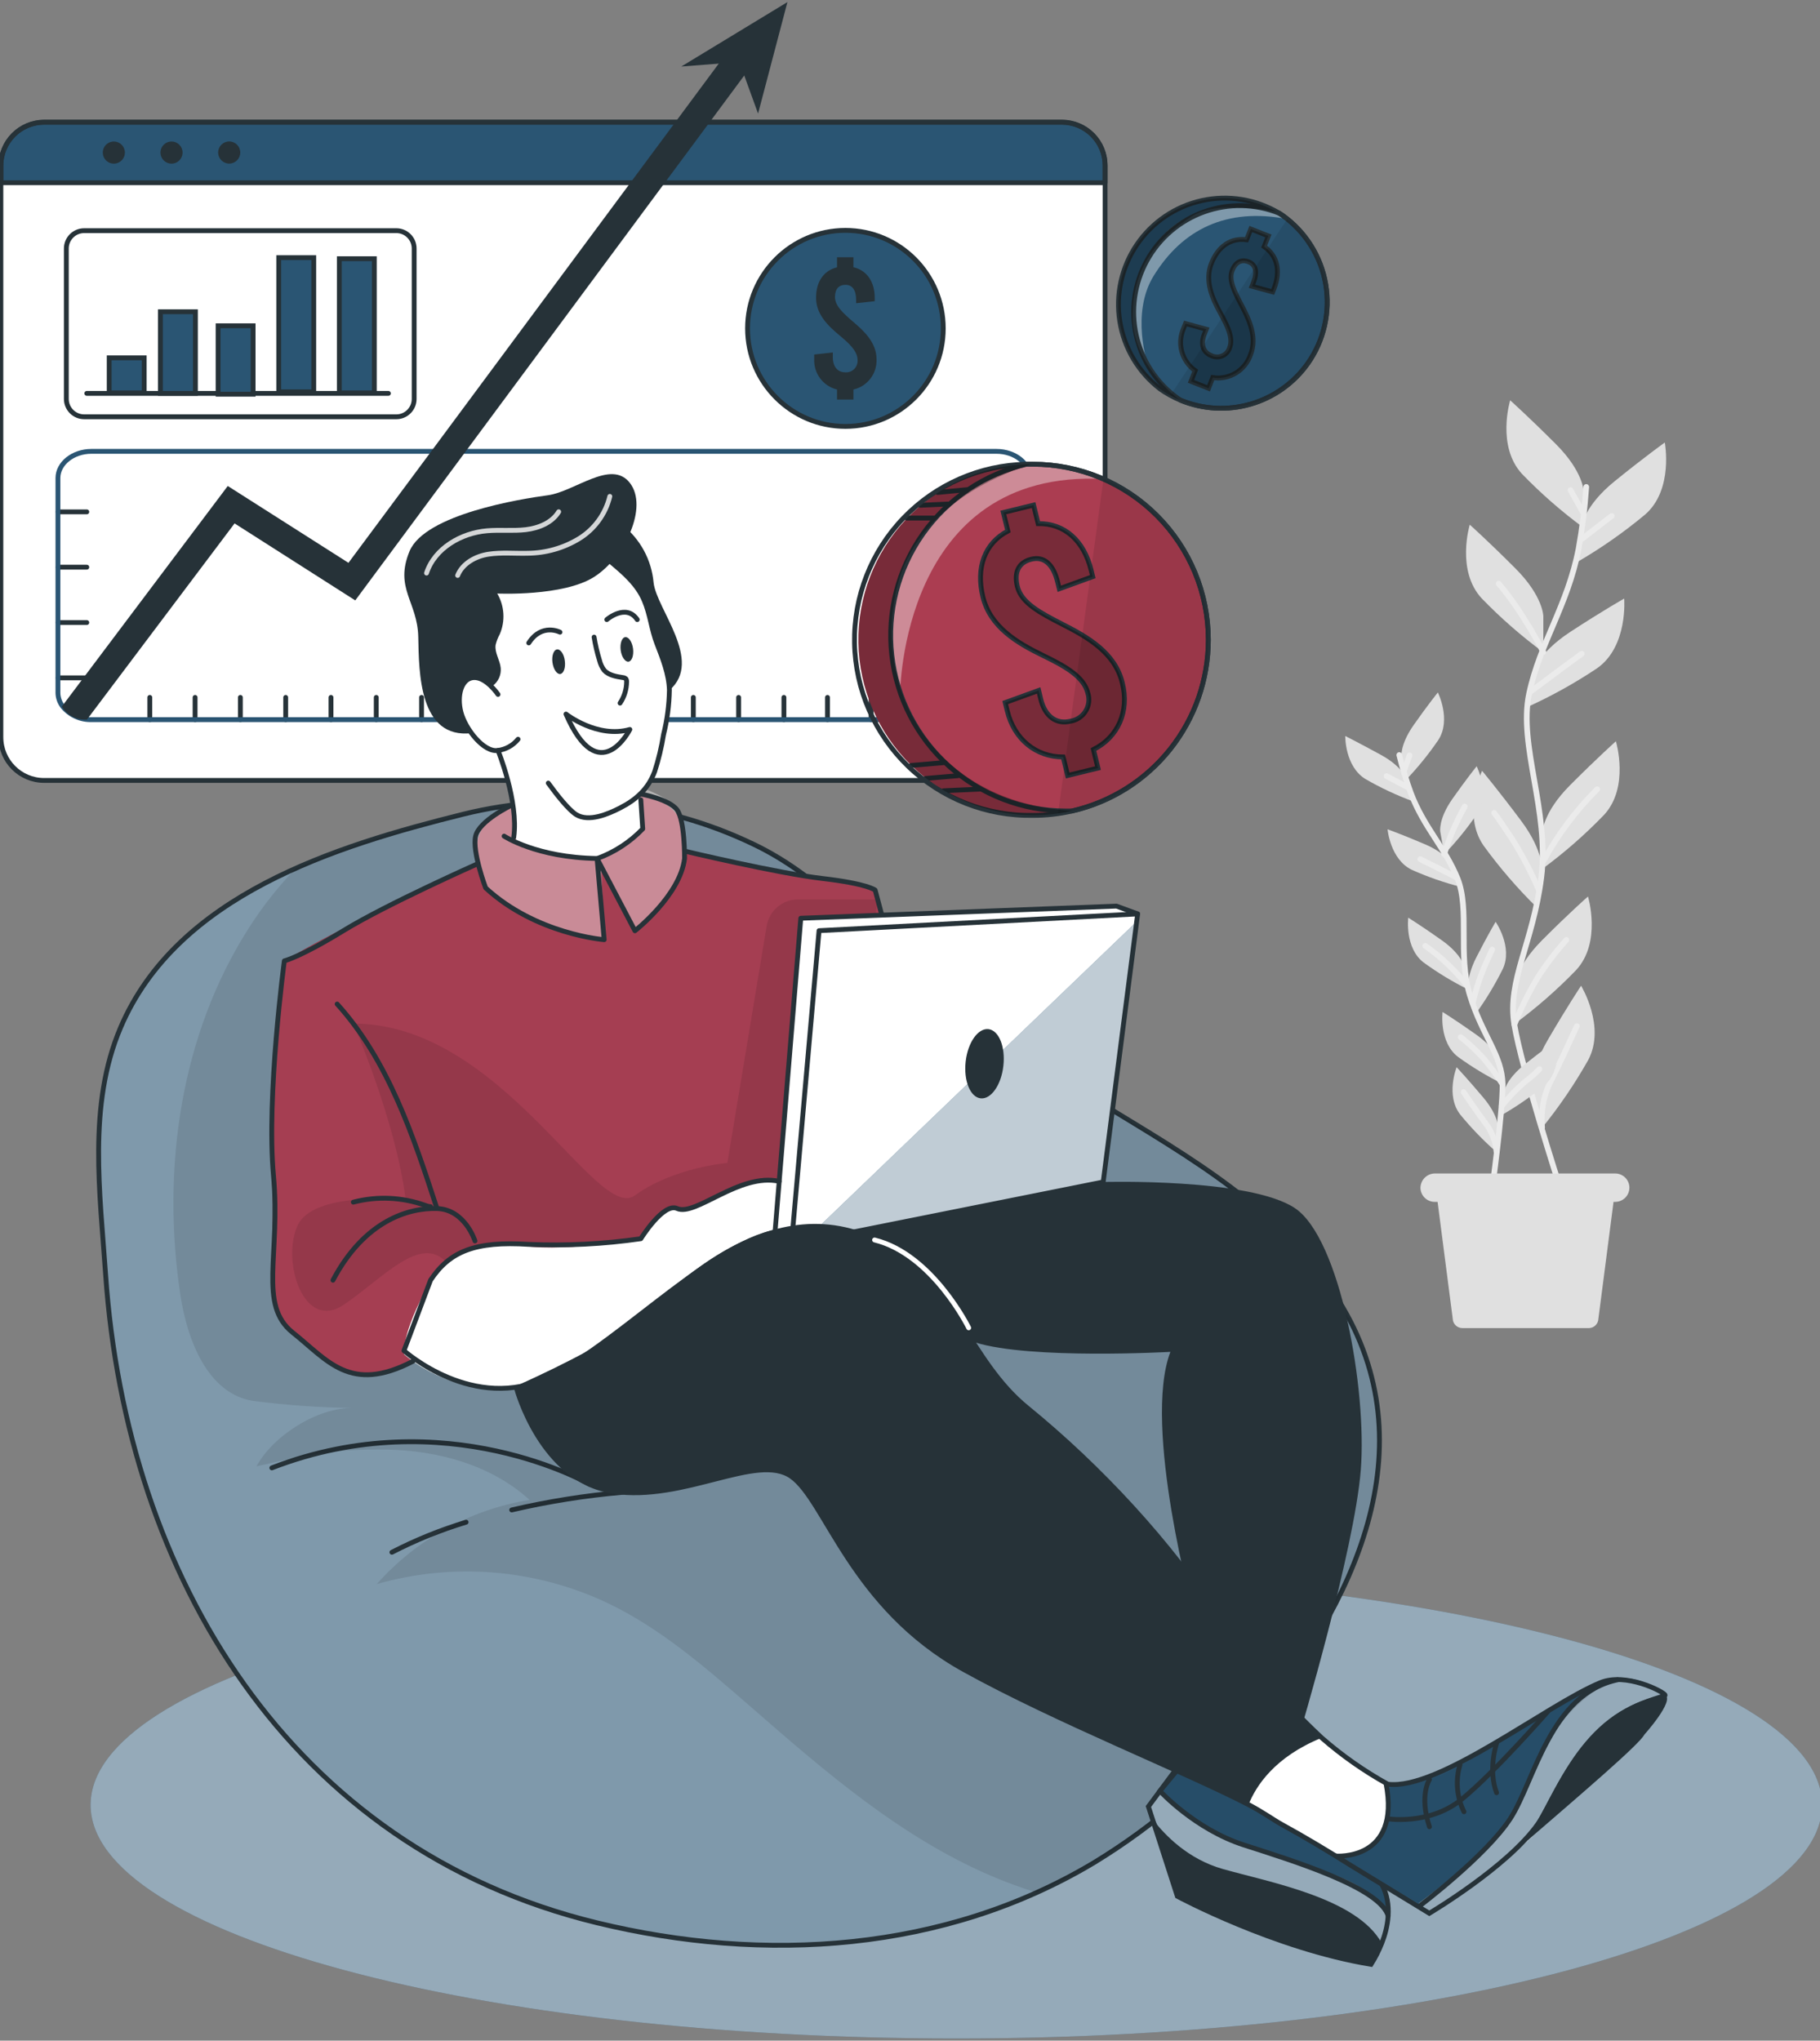<svg width="314" height="352" viewBox="0 0 314 352" fill="none" xmlns="http://www.w3.org/2000/svg">
<rect x="0" y="0" width="314" height="352" fill="#808080" stroke="none"/>
<g clip-path="url(#clip0_167_1432)">
<path d="M164.996 351.625C247.486 351.625 314.358 333.587 314.358 311.336C314.358 289.086 247.486 271.048 164.996 271.048C82.505 271.048 15.633 289.086 15.633 311.336C15.633 333.587 82.505 351.625 164.996 351.625Z" fill="#2A5573"/>
<path opacity="0.5" d="M164.996 351.625C247.486 351.625 314.358 333.587 314.358 311.336C314.358 289.086 247.486 271.048 164.996 271.048C82.505 271.048 15.633 289.086 15.633 311.336C15.633 333.587 82.505 351.625 164.996 351.625Z" fill="white"/>
<path d="M183.203 21.103H7.605C3.488 21.103 0.15 24.446 0.15 28.569V127.154C0.15 131.277 3.488 134.619 7.605 134.619H183.203C187.32 134.619 190.657 131.277 190.657 127.154V28.569C190.657 24.446 187.32 21.103 183.203 21.103Z" fill="white"/>
<path d="M190.657 28.569V31.522H0.15V28.569C0.15 26.585 0.934 24.682 2.331 23.275C3.728 21.869 5.624 21.073 7.605 21.062H183.236C184.216 21.065 185.186 21.262 186.09 21.641C186.993 22.021 187.814 22.575 188.503 23.272C189.192 23.97 189.738 24.797 190.107 25.706C190.477 26.614 190.664 27.587 190.657 28.569Z" fill="#2A5573"/>
<path d="M183.203 21.103H7.605C3.488 21.103 0.15 24.446 0.15 28.569V127.154C0.15 131.277 3.488 134.619 7.605 134.619H183.203C187.32 134.619 190.657 131.277 190.657 127.154V28.569C190.657 24.446 187.32 21.103 183.203 21.103Z" stroke="#263238" stroke-width="0.834" stroke-linecap="round" stroke-linejoin="round"/>
<path d="M190.657 28.569V31.522H0.15V28.569C0.15 26.585 0.934 24.682 2.331 23.275C3.728 21.869 5.624 21.073 7.605 21.062H183.236C184.216 21.065 185.186 21.262 186.09 21.641C186.993 22.021 187.814 22.575 188.503 23.272C189.192 23.97 189.738 24.797 190.107 25.706C190.477 26.614 190.664 27.587 190.657 28.569Z" stroke="#263238" stroke-width="0.834" stroke-linecap="round" stroke-linejoin="round"/>
<path d="M21.547 26.308C21.549 26.686 21.438 27.057 21.23 27.372C21.021 27.687 20.724 27.933 20.375 28.079C20.027 28.225 19.643 28.264 19.273 28.191C18.902 28.118 18.561 27.937 18.294 27.67C18.026 27.404 17.844 27.063 17.77 26.692C17.695 26.322 17.733 25.937 17.877 25.588C18.021 25.238 18.265 24.939 18.579 24.729C18.893 24.519 19.262 24.407 19.64 24.407C20.144 24.407 20.628 24.607 20.985 24.963C21.343 25.319 21.545 25.803 21.547 26.308Z" fill="#263238"/>
<path d="M31.5 26.308C31.502 26.686 31.391 27.057 31.183 27.372C30.974 27.687 30.677 27.933 30.328 28.079C29.98 28.225 29.596 28.264 29.226 28.191C28.855 28.118 28.515 27.937 28.247 27.67C27.979 27.404 27.797 27.063 27.723 26.692C27.648 26.322 27.686 25.937 27.83 25.588C27.974 25.238 28.218 24.939 28.532 24.729C28.846 24.519 29.215 24.407 29.593 24.407C30.097 24.407 30.581 24.607 30.938 24.963C31.296 25.319 31.498 25.803 31.5 26.308Z" fill="#263238"/>
<path d="M39.546 28.218C40.599 28.218 41.453 27.363 41.453 26.308C41.453 25.253 40.599 24.398 39.546 24.398C38.492 24.398 37.638 25.253 37.638 26.308C37.638 27.363 38.492 28.218 39.546 28.218Z" fill="#263238"/>
<path d="M68.38 39.788H14.517C12.82 39.788 11.444 41.166 11.444 42.866V68.815C11.444 70.515 12.82 71.893 14.517 71.893H68.38C70.078 71.893 71.454 70.515 71.454 68.815V42.866C71.454 41.166 70.078 39.788 68.38 39.788Z" stroke="#263238" stroke-width="0.834" stroke-linecap="round" stroke-linejoin="round"/>
<path d="M14.975 67.856H67.006" stroke="#263238" stroke-width="0.834" stroke-linecap="round" stroke-linejoin="round"/>
<path d="M24.878 61.725H18.84V67.772H24.878V61.725Z" fill="#2A5573" stroke="#263238" stroke-width="0.834" stroke-miterlimit="10"/>
<path d="M33.715 53.776H27.677V67.856H33.715V53.776Z" fill="#2A5573" stroke="#263238" stroke-width="0.834" stroke-miterlimit="10"/>
<path d="M43.669 56.195H37.63V67.998H43.669V56.195Z" fill="#2A5573" stroke="#263238" stroke-width="0.834" stroke-miterlimit="10"/>
<path d="M54.13 44.442H48.091V67.589H54.13V44.442Z" fill="#2A5573" stroke="#263238" stroke-width="0.834" stroke-miterlimit="10"/>
<path d="M64.582 44.626H58.544V67.772H64.582V44.626Z" fill="#2A5573" stroke="#263238" stroke-width="0.834" stroke-miterlimit="10"/>
<path d="M145.856 73.553C155.18 73.553 162.739 65.983 162.739 56.645C162.739 47.307 155.18 39.738 145.856 39.738C136.532 39.738 128.973 47.307 128.973 56.645C128.973 65.983 136.532 73.553 145.856 73.553Z" fill="#2A5573" stroke="#263238" stroke-width="0.834" stroke-miterlimit="10"/>
<path d="M147.239 67.189V68.924H144.407V67.189C143.244 66.907 142.215 66.228 141.498 65.269C140.78 64.31 140.419 63.131 140.475 61.934V61.15L143.682 60.799V61.633C143.682 63.243 144.515 64.219 145.823 64.219C146.106 64.243 146.392 64.205 146.66 64.107C146.927 64.01 147.171 63.856 147.373 63.655C147.576 63.455 147.733 63.213 147.833 62.946C147.934 62.679 147.975 62.393 147.955 62.109C147.955 60.566 146.514 59.239 144.815 57.83C142.799 56.162 140.792 54.176 140.792 51.374C140.792 48.571 142.108 46.678 144.407 46.11V44.367H147.239V46.094C149.562 46.636 150.912 48.596 150.912 51.39V51.958L147.705 52.3V51.716C147.705 50.047 147.047 49.13 145.881 49.13C144.715 49.13 144.057 49.856 144.057 51.24C144.057 52.783 145.539 54.076 147.205 55.519C149.188 57.188 151.228 59.173 151.228 61.975C151.277 63.175 150.905 64.353 150.176 65.305C149.447 66.258 148.407 66.924 147.239 67.189Z" fill="#263238"/>
<path d="M10.045 88.292H14.975" stroke="#263238" stroke-width="0.834" stroke-linecap="round" stroke-linejoin="round"/>
<path d="M10.045 97.834H14.975" stroke="#263238" stroke-width="0.834" stroke-linecap="round" stroke-linejoin="round"/>
<path d="M10.045 107.385H14.975" stroke="#263238" stroke-width="0.834" stroke-linecap="round" stroke-linejoin="round"/>
<path d="M10.045 116.927H14.975" stroke="#263238" stroke-width="0.834" stroke-linecap="round" stroke-linejoin="round"/>
<path d="M25.845 124.134V120.297" stroke="#263238" stroke-width="0.834" stroke-linecap="round" stroke-linejoin="round"/>
<path d="M33.657 124.134V120.297" stroke="#263238" stroke-width="0.834" stroke-linecap="round" stroke-linejoin="round"/>
<path d="M41.47 124.134V120.297" stroke="#263238" stroke-width="0.834" stroke-linecap="round" stroke-linejoin="round"/>
<path d="M49.291 124.134V120.297" stroke="#263238" stroke-width="0.834" stroke-linecap="round" stroke-linejoin="round"/>
<path d="M57.103 124.134V120.297" stroke="#263238" stroke-width="0.834" stroke-linecap="round" stroke-linejoin="round"/>
<path d="M64.915 124.134V120.297" stroke="#263238" stroke-width="0.834" stroke-linecap="round" stroke-linejoin="round"/>
<path d="M72.728 124.134V120.297" stroke="#263238" stroke-width="0.834" stroke-linecap="round" stroke-linejoin="round"/>
<path d="M80.549 124.134V120.297" stroke="#263238" stroke-width="0.834" stroke-linecap="round" stroke-linejoin="round"/>
<path d="M88.362 124.134V120.297" stroke="#263238" stroke-width="0.834" stroke-linecap="round" stroke-linejoin="round"/>
<path d="M96.174 124.134V120.297" stroke="#263238" stroke-width="0.834" stroke-linecap="round" stroke-linejoin="round"/>
<path d="M103.987 124.134V120.297" stroke="#263238" stroke-width="0.834" stroke-linecap="round" stroke-linejoin="round"/>
<path d="M111.807 124.134V120.297" stroke="#263238" stroke-width="0.834" stroke-linecap="round" stroke-linejoin="round"/>
<path d="M119.62 124.134V120.297" stroke="#263238" stroke-width="0.834" stroke-linecap="round" stroke-linejoin="round"/>
<path d="M127.432 124.134V120.297" stroke="#263238" stroke-width="0.834" stroke-linecap="round" stroke-linejoin="round"/>
<path d="M135.245 124.134V120.297" stroke="#263238" stroke-width="0.834" stroke-linecap="round" stroke-linejoin="round"/>
<path d="M142.766 124.134V120.297" stroke="#263238" stroke-width="0.834" stroke-linecap="round" stroke-linejoin="round"/>
<path d="M150.287 124.134V120.297" stroke="#263238" stroke-width="0.834" stroke-linecap="round" stroke-linejoin="round"/>
<path d="M157.8 124.134V120.297" stroke="#263238" stroke-width="0.834" stroke-linecap="round" stroke-linejoin="round"/>
<path d="M177.689 82.453V119.538C177.689 122.082 175.107 124.134 171.925 124.134H15.825C14.874 124.168 13.929 123.982 13.062 123.589C12.195 123.197 11.431 122.61 10.828 121.874C10.306 121.205 10.014 120.386 9.995 119.538V82.453C9.995 79.951 12.577 77.857 15.758 77.857H171.925C175.107 77.857 177.689 79.909 177.689 82.453Z" stroke="#2A5573" stroke-width="0.834" stroke-linecap="round" stroke-linejoin="round"/>
<path d="M130.181 10.627L80.349 77.857L61.292 103.565L40.47 90.285L14.992 124.134H14.626C13.827 124.135 13.042 123.927 12.348 123.53C11.654 123.134 11.075 122.563 10.669 121.874L39.296 83.829L60.118 97.084L74.369 77.899L126.333 7.832L130.181 10.627Z" fill="#263238"/>
<path d="M117.538 11.477L135.853 0.359L130.789 19.593L127.557 10.693L117.538 11.477Z" fill="#263238"/>
<path d="M273.238 84.847C273.238 84.847 273.238 81.41 268.433 76.606C263.627 71.801 260.545 69.049 260.545 69.049C260.545 69.049 258.138 76.948 262.602 81.761C265.881 85.151 269.439 88.259 273.238 91.053V84.847Z" fill="#E0E0E0"/>
<path d="M266.267 106.309C266.267 106.309 266.267 102.872 261.461 98.059C256.655 93.247 253.574 90.502 253.574 90.502C253.574 90.502 251.175 98.401 255.631 103.214C258.914 106.603 262.472 109.714 266.267 112.515V106.309Z" fill="#E0E0E0"/>
<path d="M272.93 90.703C272.93 90.703 273.297 87.283 278.577 83.004C283.858 78.725 287.223 76.331 287.223 76.331C287.223 76.331 288.772 84.463 283.833 88.751C280.214 91.768 276.35 94.477 272.28 96.85L272.93 90.703Z" fill="#E0E0E0"/>
<path d="M264.51 116.043C264.51 116.043 265.234 112.707 270.931 108.986C276.628 105.266 280.218 103.248 280.218 103.248C280.218 103.248 280.909 111.48 275.57 115.251C271.657 117.87 267.531 120.155 263.235 122.082L264.51 116.043Z" fill="#E0E0E0"/>
<path d="M266.1 143.661C266.1 143.661 266.1 140.224 270.898 135.42C275.695 130.615 278.785 127.863 278.785 127.863C278.785 127.863 281.192 135.77 276.728 140.575C273.454 143.97 269.899 147.081 266.1 149.875V143.661Z" fill="#E0E0E0"/>
<path d="M266.017 150.409C266.017 150.409 266.5 147.006 262.427 141.567C258.355 136.129 255.698 132.959 255.698 132.959C255.698 132.959 252.216 140.466 255.939 145.838C258.707 149.653 261.788 153.23 265.151 156.532L266.017 150.409Z" fill="#E0E0E0"/>
<path d="M261.278 170.386C261.278 170.386 261.278 166.958 266.084 162.145C270.89 157.332 273.971 154.638 273.971 154.638C273.971 154.638 276.378 162.537 271.914 167.342C268.635 170.735 265.077 173.846 261.278 176.642V170.386Z" fill="#E0E0E0"/>
<path d="M264.485 188.512C264.485 188.512 263.652 185.175 267.058 179.336C270.465 173.498 272.78 170.036 272.78 170.036C272.78 170.036 277.095 177.076 274.005 182.856C271.687 186.965 269.029 190.871 266.059 194.534L264.485 188.512Z" fill="#E0E0E0"/>
<path d="M273.671 83.996C273.429 87.571 272.99 91.13 272.355 94.656C270.456 104.482 265.692 110.822 263.81 119.68C261.928 128.538 267.366 139.991 265.909 151.377C264.451 162.762 260.012 169.11 261.261 176.717C262.511 184.325 269.174 204.911 269.174 204.911" stroke="#EBEBEB" stroke-width="0.982" stroke-linecap="round" stroke-linejoin="round"/>
<path d="M272.889 92.988L278.061 89.001" stroke="#EBEBEB" stroke-width="0.982" stroke-linecap="round" stroke-linejoin="round"/>
<path d="M273.122 88.409L270.965 84.547" stroke="#EBEBEB" stroke-width="0.982" stroke-linecap="round" stroke-linejoin="round"/>
<path d="M264.102 119.28C264.102 119.28 268.433 116.018 272.889 112.765" stroke="#EBEBEB" stroke-width="0.982" stroke-linecap="round" stroke-linejoin="round"/>
<path d="M266.267 112.473C266.267 112.473 262.652 105.383 258.563 100.679" stroke="#EBEBEB" stroke-width="0.982" stroke-linecap="round" stroke-linejoin="round"/>
<path d="M266.267 148.549C268.749 143.985 271.877 139.804 275.554 136.137" stroke="#EBEBEB" stroke-width="0.982" stroke-linecap="round" stroke-linejoin="round"/>
<path d="M265.426 153.37C264.098 150.267 262.515 147.279 260.695 144.437C258.196 140.7 257.797 140.216 257.797 140.216" stroke="#EBEBEB" stroke-width="0.982" stroke-linecap="round" stroke-linejoin="round"/>
<path d="M261.278 176.709C262.378 173.978 263.684 171.334 265.184 168.801C266.683 166.443 268.371 164.211 270.232 162.128" stroke="#EBEBEB" stroke-width="0.982" stroke-linecap="round" stroke-linejoin="round"/>
<path d="M266.05 194.492C265.799 191.886 266.248 189.26 267.35 186.885C269.157 183.39 271.198 178.803 272.047 177.001" stroke="#EBEBEB" stroke-width="0.982" stroke-linecap="round" stroke-linejoin="round"/>
<path d="M241.788 130.74C241.788 130.74 241.414 128.597 243.904 125.052C246.394 121.507 248.068 119.446 248.068 119.446C248.068 119.446 250.425 124.134 248.152 127.638C246.462 130.117 244.568 132.45 242.488 134.611L241.788 130.74Z" fill="#E0E0E0"/>
<path d="M248.485 143.469C248.485 143.469 248.11 141.309 250.6 137.772C253.091 134.235 254.765 132.175 254.765 132.175C254.765 132.175 257.122 136.871 254.848 140.366C253.161 142.847 251.266 145.18 249.184 147.34L248.485 143.469Z" fill="#E0E0E0"/>
<path d="M242.613 134.377C242.613 134.377 242.03 132.275 238.24 130.207C234.451 128.138 232.093 126.953 232.093 126.953C232.093 126.953 232.002 132.183 235.575 134.377C238.17 135.876 240.887 137.154 243.696 138.197L242.613 134.377Z" fill="#E0E0E0"/>
<path d="M250.642 149.35C250.642 149.35 249.809 147.323 245.845 145.63C241.88 143.936 239.39 143.044 239.39 143.044C239.39 143.044 239.848 148.274 243.621 150.059C246.36 151.275 249.196 152.26 252.1 153.003L250.642 149.35Z" fill="#E0E0E0"/>
<path d="M252.641 166.825C252.641 166.825 252.266 164.673 248.735 162.179C245.203 159.684 242.963 158.292 242.963 158.292C242.963 158.292 242.313 163.521 245.636 166.041C248.058 167.802 250.624 169.357 253.307 170.687L252.641 166.825Z" fill="#E0E0E0"/>
<path d="M253.415 171.07C253.415 171.07 252.741 168.993 254.706 165.14C256.672 161.286 258.038 159.009 258.038 159.009C258.038 159.009 261.036 163.313 259.287 167.108C257.954 169.801 256.399 172.379 254.64 174.815L253.415 171.07Z" fill="#E0E0E0"/>
<path d="M259.446 188.445C259.446 188.445 259.695 186.276 263.077 183.582C266.459 180.888 268.616 179.411 268.616 179.411C268.616 179.411 269.565 184.583 266.392 187.302C264.074 189.2 261.603 190.902 259.004 192.39L259.446 188.445Z" fill="#E0E0E0"/>
<path d="M258.554 183.09C258.554 183.09 258.18 180.93 254.648 178.436C251.117 175.942 248.885 174.557 248.885 174.557C248.885 174.557 248.235 179.787 251.55 182.306C253.975 184.067 256.544 185.621 259.229 186.952L258.554 183.09Z" fill="#E0E0E0"/>
<path d="M258.504 194.801C258.504 194.801 258.696 192.616 255.906 189.313C253.116 186.009 251.308 184.083 251.308 184.083C251.308 184.083 249.359 188.962 251.933 192.257C253.834 194.58 255.923 196.743 258.18 198.721L258.504 194.801Z" fill="#E0E0E0"/>
<path d="M241.414 130.24C241.956 132.458 242.62 134.644 243.404 136.788C245.653 142.735 249.318 146.197 251.467 151.552C253.615 156.907 251.467 164.673 253.59 171.654C255.714 178.636 259.212 182.114 259.237 187.044C259.262 191.973 257.363 205.595 257.363 205.595" stroke="#EBEBEB" stroke-width="0.982" stroke-linecap="round" stroke-linejoin="round"/>
<path d="M242.888 135.804L239.215 133.877" stroke="#EBEBEB" stroke-width="0.982" stroke-linecap="round" stroke-linejoin="round"/>
<path d="M242.238 132.959L243.179 130.307" stroke="#EBEBEB" stroke-width="0.982" stroke-linecap="round" stroke-linejoin="round"/>
<path d="M251.25 151.327C251.25 151.327 248.177 149.758 245.037 148.199" stroke="#EBEBEB" stroke-width="0.982" stroke-linecap="round" stroke-linejoin="round"/>
<path d="M249.151 147.339C250.055 144.484 251.246 141.728 252.708 139.115" stroke="#EBEBEB" stroke-width="0.982" stroke-linecap="round" stroke-linejoin="round"/>
<path d="M253.066 169.927C251.016 167.336 248.604 165.055 245.903 163.154" stroke="#EBEBEB" stroke-width="0.982" stroke-linecap="round" stroke-linejoin="round"/>
<path d="M254.115 172.864C254.602 170.779 255.262 168.74 256.089 166.766C257.247 164.139 257.447 163.797 257.447 163.797" stroke="#EBEBEB" stroke-width="0.982" stroke-linecap="round" stroke-linejoin="round"/>
<path d="M259.079 190.764C260.271 189.281 261.592 187.908 263.027 186.66C263.941 185.982 264.799 185.232 265.592 184.416" stroke="#EBEBEB" stroke-width="0.982" stroke-linecap="round" stroke-linejoin="round"/>
<path d="M259.237 187.044C258.242 185.452 257.128 183.938 255.906 182.514C254.71 181.206 253.409 179.998 252.016 178.903" stroke="#EBEBEB" stroke-width="0.982" stroke-linecap="round" stroke-linejoin="round"/>
<path d="M258.196 198.721C258.064 197.052 257.489 195.448 256.531 194.075C255.015 192.073 253.199 189.421 252.516 188.378" stroke="#EBEBEB" stroke-width="0.982" stroke-linecap="round" stroke-linejoin="round"/>
<path d="M274.171 229.084H252.299C251.865 229.084 251.447 228.914 251.136 228.61C250.825 228.306 250.645 227.892 250.634 227.457L247.494 203.217H278.91L275.77 227.457C275.76 227.881 275.589 228.285 275.292 228.587C274.995 228.889 274.594 229.067 274.171 229.084Z" fill="#E0E0E0"/>
<path d="M278.66 207.313H247.527C246.879 207.315 246.256 207.06 245.796 206.604C245.335 206.147 245.074 205.526 245.07 204.877C245.081 204.229 245.342 203.611 245.798 203.152C246.255 202.693 246.872 202.43 247.519 202.417H278.66C278.983 202.416 279.302 202.478 279.6 202.601C279.898 202.724 280.169 202.904 280.397 203.132C280.626 203.36 280.807 203.63 280.93 203.929C281.054 204.227 281.117 204.546 281.117 204.869C281.116 205.191 281.052 205.51 280.928 205.807C280.804 206.104 280.623 206.374 280.394 206.601C280.166 206.828 279.896 207.007 279.598 207.129C279.301 207.252 278.982 207.314 278.66 207.313Z" fill="#E0E0E0"/>
<path d="M208.473 110.363C208.471 117.208 206.155 123.852 201.9 129.21C197.645 134.567 191.703 138.324 185.043 139.866H184.952C184.161 140.041 183.369 140.199 182.553 140.316C181.121 140.52 179.677 140.623 178.23 140.625C170.325 140.596 162.745 137.469 157.114 131.913C151.482 126.356 148.247 118.813 148.102 110.897C147.956 102.981 150.91 95.323 156.333 89.562C161.756 83.802 169.215 80.396 177.114 80.076C177.389 80.076 177.681 80.076 177.947 80.076C178.036 80.067 178.125 80.067 178.214 80.076C178.316 80.067 178.419 80.067 178.522 80.076C182.602 80.102 186.633 80.968 190.366 82.62C195.749 84.982 200.329 88.864 203.545 93.791C206.76 98.718 208.473 104.477 208.473 110.363Z" fill="#AB3D51"/>
<path opacity="0.4" d="M190.382 82.628C155.459 80.81 155.293 119.638 155.293 119.638C155.293 119.638 149.962 106.968 158.666 92.946C163.53 85.097 171.992 81.636 178.539 80.101C182.618 80.122 186.649 80.982 190.382 82.628Z" fill="white"/>
<path d="M208.473 110.363C208.472 117.225 206.145 123.884 201.872 129.249C197.598 134.613 191.633 138.366 184.952 139.891C182.747 140.399 180.492 140.654 178.23 140.65C170.21 140.798 162.459 137.749 156.682 132.174C150.906 126.599 147.578 118.954 147.43 110.922C147.282 102.889 150.326 95.127 155.893 89.342C161.46 83.557 169.094 80.224 177.114 80.076C177.481 80.076 177.856 80.076 178.23 80.076C186.25 80.078 193.941 83.27 199.612 88.949C205.284 94.629 208.47 102.331 208.473 110.363Z" stroke="#263238" stroke-width="0.834" stroke-linecap="round" stroke-linejoin="round"/>
<path d="M208.473 110.363C208.472 117.225 206.145 123.884 201.872 129.249C197.598 134.613 191.633 138.366 184.952 139.891C184.585 139.891 184.211 139.891 183.836 139.891C176.412 139.871 169.255 137.119 163.727 132.157C158.199 127.195 154.685 120.371 153.855 112.983C153.025 105.596 154.936 98.16 159.225 92.092C163.514 86.024 169.881 81.747 177.114 80.076C177.481 80.076 177.856 80.076 178.23 80.076C186.25 80.078 193.941 83.27 199.612 88.949C205.284 94.629 208.47 102.331 208.473 110.363Z" stroke="#263238" stroke-width="0.834" stroke-linecap="round" stroke-linejoin="round"/>
<path d="M188.65 129.289L189.433 132.492L184.202 133.768L183.419 130.574C178.738 130.574 174.982 127.529 173.783 122.641L173.425 121.19L179.197 119.096L179.563 120.606C180.288 123.575 182.245 125.002 184.685 124.401C185.221 124.318 185.732 124.119 186.184 123.818C186.635 123.518 187.016 123.123 187.3 122.66C187.585 122.198 187.765 121.68 187.83 121.14C187.895 120.601 187.842 120.055 187.675 119.538C186.976 116.685 183.711 114.9 179.929 113.057C175.457 110.888 170.843 108.136 169.577 102.956C168.344 97.901 169.893 93.689 173.883 91.603L173.1 88.4L178.322 87.124L179.105 90.319C183.644 90.252 187.026 93.247 188.267 98.418L188.525 99.469L182.761 101.563L182.47 100.403C181.704 97.259 180.088 95.933 177.939 96.458C175.79 96.984 174.899 98.627 175.523 101.179C176.223 104.032 179.53 105.75 183.269 107.669C187.692 109.912 192.356 112.59 193.622 117.761C194.897 122.741 192.864 127.179 188.65 129.289Z" stroke="#263238" stroke-width="0.834" stroke-miterlimit="10"/>
<path opacity="0.3" d="M188.65 129.289L189.433 132.492L184.202 133.768L183.419 130.574C178.738 130.574 174.982 127.529 173.783 122.641L173.425 121.19L179.197 119.096L179.563 120.606C180.288 123.575 182.245 125.002 184.685 124.401C185.221 124.318 185.732 124.119 186.184 123.818C186.635 123.518 187.016 123.123 187.3 122.66C187.585 122.198 187.765 121.68 187.83 121.14C187.895 120.601 187.842 120.055 187.675 119.538C186.976 116.685 183.711 114.9 179.929 113.057C175.457 110.888 170.843 108.136 169.577 102.956C168.344 97.901 169.893 93.689 173.883 91.603L173.1 88.4L178.322 87.124L179.105 90.319C183.644 90.252 187.026 93.247 188.267 98.418L188.525 99.469L182.761 101.563L182.47 100.403C181.704 97.259 180.088 95.933 177.939 96.458C175.79 96.984 174.899 98.627 175.523 101.179C176.223 104.032 179.53 105.75 183.269 107.669C187.692 109.912 192.356 112.59 193.622 117.761C194.897 122.741 192.864 127.179 188.65 129.289Z" fill="black"/>
<path d="M162.772 136.404L169.16 136.112" stroke="#263238" stroke-width="0.834" stroke-linecap="round" stroke-linejoin="round"/>
<path d="M159.699 134.277L165.271 133.802" stroke="#263238" stroke-width="0.834" stroke-linecap="round" stroke-linejoin="round"/>
<path d="M157.2 132.033L162.772 131.558" stroke="#263238" stroke-width="0.834" stroke-linecap="round" stroke-linejoin="round"/>
<path d="M156.434 89.36H161.206" stroke="#263238" stroke-width="0.834" stroke-linecap="round" stroke-linejoin="round"/>
<path d="M158.791 87.158L163.547 86.941" stroke="#263238" stroke-width="0.834" stroke-linecap="round" stroke-linejoin="round"/>
<path d="M161.773 84.947L166.787 84.472" stroke="#263238" stroke-width="0.834" stroke-linecap="round" stroke-linejoin="round"/>
<path opacity="0.3" d="M185.043 139.866H184.952C182.747 140.374 180.492 140.629 178.23 140.625C170.325 140.596 162.745 137.469 157.114 131.913C151.482 126.356 148.247 118.813 148.102 110.897C147.956 102.981 150.91 95.323 156.333 89.562C161.756 83.802 169.215 80.396 177.114 80.076C177.389 80.076 177.681 80.076 177.947 80.076C170.576 82.403 158.208 88.35 154.901 100.754C150.229 118.379 160.748 138.389 185.043 139.866Z" fill="black"/>
<path opacity="0.1" d="M208.473 110.363C208.471 117.209 206.155 123.852 201.9 129.21C197.645 134.567 191.703 138.324 185.043 139.866H184.952C184.161 140.041 183.369 140.199 182.553 140.316L190.382 82.603C195.765 84.969 200.343 88.854 203.556 93.784C206.769 98.715 208.478 104.476 208.473 110.363Z" fill="black"/>
<path d="M225.63 62.684C223.236 66.072 219.765 68.546 215.785 69.704C211.805 70.861 207.551 70.633 203.717 69.057L203.609 69.007C203.04 68.757 202.484 68.478 201.943 68.173C201.332 67.844 200.742 67.476 200.177 67.072C196.488 64.25 194.005 60.131 193.231 55.547C192.457 50.962 193.45 46.255 196.008 42.375C198.566 38.496 202.5 35.733 207.013 34.646C211.527 33.559 216.285 34.228 220.325 36.518L220.733 36.776C220.924 36.885 221.108 37.018 221.299 37.152C221.491 37.285 221.857 37.561 222.132 37.778C225.773 40.702 228.162 44.908 228.812 49.536C229.462 54.165 228.324 58.867 225.63 62.684Z" fill="#2A5573"/>
<path opacity="0.4" d="M198.028 62.935C198.028 62.935 195.038 54.118 199.011 47.629C204.008 39.496 211.663 35.784 222.082 37.786C222.082 37.786 216.435 33.965 206.982 36.676C197.528 39.387 192.456 52.416 198.028 62.935Z" fill="white"/>
<path d="M225.63 62.693C223.233 66.077 219.762 68.548 215.782 69.703C211.802 70.857 207.549 70.626 203.717 69.049C202.452 68.531 201.251 67.871 200.135 67.08C196.423 64.228 193.94 60.061 193.197 55.435C192.454 50.808 193.506 46.072 196.138 42.198C198.77 38.323 202.783 35.604 207.353 34.598C211.923 33.591 216.704 34.374 220.716 36.785C220.899 36.893 221.091 37.018 221.274 37.152C225.227 39.965 227.906 44.233 228.722 49.021C229.539 53.808 228.427 58.725 225.63 62.693Z" stroke="#263238" stroke-width="0.834" stroke-linecap="round" stroke-linejoin="round"/>
<path d="M225.63 62.693C223.233 66.077 219.762 68.548 215.782 69.703C211.802 70.857 207.549 70.627 203.717 69.049L203.159 68.682C199.54 66.055 197.005 62.194 196.03 57.827C195.056 53.459 195.708 48.884 197.866 44.965C200.023 41.045 203.537 38.05 207.745 36.544C211.954 35.037 216.567 35.123 220.716 36.785C220.899 36.893 221.091 37.019 221.274 37.152C225.227 39.965 227.906 44.233 228.722 49.021C229.539 53.808 228.427 58.725 225.63 62.693Z" stroke="#263238" stroke-width="0.834" stroke-linecap="round" stroke-linejoin="round"/>
<path d="M209.231 65.128L208.506 66.98L205.474 65.787L206.199 63.927C205.074 63.134 204.26 61.974 203.895 60.645C203.53 59.317 203.638 57.903 204.2 56.645L204.533 55.811L208.115 56.787L207.773 57.671C207.098 59.389 207.557 60.774 208.972 61.333C209.266 61.48 209.589 61.56 209.917 61.57C210.245 61.579 210.571 61.517 210.873 61.388C211.175 61.258 211.445 61.065 211.665 60.821C211.884 60.577 212.049 60.287 212.146 59.973C212.795 58.305 211.804 56.295 210.58 54.068C209.131 51.432 207.815 48.462 208.989 45.46C210.164 42.457 212.379 40.989 215.069 41.356L215.802 39.504L218.826 40.697L218.101 42.54C220.366 44.092 220.991 46.711 219.817 49.755L219.575 50.356L215.994 49.38L216.26 48.704C216.977 46.886 216.643 45.66 215.427 45.168C214.211 44.676 213.17 45.168 212.587 46.661C211.938 48.329 212.979 50.314 214.153 52.566C215.561 55.227 216.927 58.18 215.752 61.175C215.307 62.499 214.408 63.623 213.214 64.347C212.02 65.07 210.609 65.347 209.231 65.128Z" stroke="#263238" stroke-width="0.834" stroke-miterlimit="10"/>
<path opacity="0.3" d="M209.231 65.128L208.506 66.98L205.474 65.787L206.199 63.927C205.074 63.134 204.26 61.974 203.895 60.645C203.53 59.317 203.638 57.903 204.2 56.645L204.533 55.811L208.115 56.787L207.773 57.671C207.098 59.389 207.557 60.774 208.972 61.333C209.266 61.48 209.589 61.56 209.917 61.57C210.245 61.579 210.571 61.517 210.873 61.388C211.175 61.258 211.445 61.065 211.665 60.821C211.884 60.577 212.049 60.287 212.146 59.973C212.795 58.305 211.804 56.295 210.58 54.068C209.131 51.432 207.815 48.462 208.989 45.46C210.164 42.457 212.379 40.989 215.069 41.356L215.802 39.504L218.826 40.697L218.101 42.54C220.366 44.092 220.991 46.711 219.817 49.755L219.575 50.356L215.994 49.38L216.26 48.704C216.977 46.886 216.643 45.66 215.427 45.168C214.211 44.676 213.17 45.168 212.587 46.661C211.938 48.329 212.979 50.314 214.153 52.566C215.561 55.227 216.927 58.18 215.752 61.175C215.307 62.499 214.408 63.623 213.214 64.347C212.02 65.07 210.609 65.347 209.231 65.128Z" fill="black"/>
<path opacity="0.3" d="M220.283 36.526C215.286 35.634 208.956 35.142 205.541 37.36C199.269 41.389 195.363 46.469 195.421 54.702C195.48 62.935 203.159 68.707 203.159 68.707L203.609 69.032C202.384 68.52 201.219 67.874 200.135 67.105C196.446 64.283 193.963 60.164 193.19 55.58C192.416 50.996 193.408 46.288 195.967 42.409C198.525 38.529 202.458 35.766 206.972 34.679C211.486 33.592 216.243 34.261 220.283 36.551V36.526Z" fill="black"/>
<path opacity="0.1" d="M225.63 62.684C223.236 66.072 219.765 68.546 215.785 69.704C211.805 70.861 207.551 70.633 203.717 69.057L203.609 69.007C203.04 68.757 202.484 68.478 201.943 68.173L222.082 37.786C225.728 40.703 228.126 44.904 228.785 49.531C229.445 54.157 228.316 58.862 225.63 62.684Z" fill="black"/>
<path d="M216.202 297.582C208.449 306.921 199.207 314.911 188.85 321.229C185.623 323.163 182.285 324.906 178.855 326.451C155.193 337.102 128.224 337.795 103.004 331.672C49.974 318.802 21.838 271.924 18.265 219.883C17.308 205.82 15.159 190.63 20.847 177.251C26.536 163.872 38.038 155.564 51.048 149.792C60.493 145.579 70.696 142.752 79.966 140.441C96.742 136.291 114.438 138.119 130.014 145.613C140.917 150.793 148.679 159.793 157.85 167.375C158.821 168.176 159.799 168.974 160.781 169.769C170.045 177.236 179.782 184.093 189.933 190.297C205.349 199.714 221.133 208.597 230.986 224.412C246.702 249.62 233.443 277.062 216.202 297.582Z" fill="#2A5573"/>
<path opacity="0.4" d="M216.202 297.582C208.449 306.921 199.207 314.911 188.85 321.229C185.623 323.163 182.285 324.906 178.855 326.451C155.193 337.102 128.224 337.795 103.004 331.672C49.974 318.802 21.838 271.924 18.265 219.883C17.308 205.82 15.159 190.63 20.847 177.251C26.536 163.872 38.038 155.564 51.048 149.792C60.493 145.579 70.696 142.752 79.966 140.441C96.742 136.291 114.438 138.119 130.014 145.613C140.917 150.793 148.679 159.793 157.85 167.375C158.821 168.176 159.799 168.974 160.781 169.769C170.045 177.236 179.782 184.093 189.933 190.297C205.349 199.714 221.133 208.597 230.986 224.412C246.702 249.62 233.443 277.062 216.202 297.582Z" fill="white"/>
<path d="M160.748 169.769C159.765 168.979 158.788 168.179 157.816 167.367C148.654 159.768 140.875 150.793 129.981 145.613C114.403 138.123 96.709 136.295 79.933 140.441C57.886 145.922 30.542 154.363 20.797 177.26C15.109 190.606 17.258 205.82 18.224 219.883C21.838 271.924 49.974 318.802 103.004 331.672C131.855 338.679 162.972 336.761 188.85 321.229C199.207 314.911 208.449 306.921 216.202 297.582C233.443 277.062 246.702 249.62 231.002 224.413C221.158 208.564 205.374 199.714 189.949 190.297C179.782 184.095 170.027 177.238 160.748 169.769Z" stroke="#263238" stroke-width="0.834" stroke-miterlimit="10"/>
<path d="M80.416 262.565C76.001 263.903 71.716 265.64 67.614 267.754" stroke="#263238" stroke-width="0.834" stroke-linecap="round" stroke-linejoin="round"/>
<path d="M107.443 257.41C100.993 257.969 94.592 258.987 88.286 260.455" stroke="#263238" stroke-width="0.834" stroke-linecap="round" stroke-linejoin="round"/>
<path d="M101.821 256.076C101.821 256.076 76.934 241.579 46.9 253.198" stroke="#263238" stroke-width="0.834" stroke-linecap="round" stroke-linejoin="round"/>
<path opacity="0.1" d="M216.202 297.582C208.449 306.921 199.207 314.911 188.85 321.229C185.622 323.163 182.285 324.906 178.855 326.451C176.147 325.62 173.486 324.643 170.884 323.523C155.343 316.85 142.299 305.564 129.556 294.437C121.869 287.764 114.056 280.924 104.853 276.528C92.407 270.635 78.248 269.467 65.007 273.242C71.855 265.501 81.166 260.371 91.36 258.72C84.78 252.723 75.626 250.204 66.731 250.045C57.836 249.887 52.939 250.979 44.243 252.931C47.15 247.576 54.862 242.73 60.951 242.872C55.163 242.795 49.385 242.385 43.644 241.645C35.789 240.378 32.275 231.119 31.1 223.245C27.852 201.557 31.142 178.461 42.961 160.026C45.3 156.35 48.007 152.92 51.04 149.792C60.484 145.579 70.688 142.752 79.958 140.441C96.734 136.291 114.429 138.119 130.006 145.613C140.909 150.793 148.671 159.793 157.841 167.375C158.813 168.176 159.79 168.974 160.773 169.769C170.036 177.236 179.774 184.093 189.924 190.297C205.341 199.714 221.124 208.597 230.977 224.412C246.702 249.62 233.443 277.062 216.202 297.582Z" fill="black"/>
<path d="M224.881 296.948C229.551 300.836 234.436 304.456 239.515 307.791C249.418 308.459 244.978 320.445 244.978 320.445L236.499 325.909C236.499 325.909 221.982 314.356 214.053 310.611C206.124 306.865 224.881 296.948 224.881 296.948Z" fill="white"/>
<path opacity="0.3" d="M154.51 170.745C154.51 170.745 153.152 157.291 150.987 153.512L118.104 146.806V144.253C118.104 144.253 118.862 139.816 111.532 137.038C104.203 134.26 88.928 137.872 84.988 140.858C81.049 143.845 82.49 148.983 82.49 148.983C82.49 148.983 69.247 155.681 63.3 158.233C58.432 160.483 53.686 162.988 49.082 165.74C49.082 165.74 46.384 196.67 46.917 203.851C47.45 211.033 46.484 217.79 47.1 221.768C47.716 225.747 48.199 228.008 52.364 231.394C56.528 234.781 60.318 239.735 71.237 234.822L69.713 233.613L141.592 209.365L154.51 170.745Z" fill="black"/>
<path d="M154.51 170.745C154.51 170.745 153.152 157.291 150.987 153.512L118.104 146.806V144.253C118.104 144.253 118.862 139.816 111.532 137.038C104.203 134.26 88.928 137.872 84.988 140.858C81.049 143.845 82.49 148.983 82.49 148.983C82.49 148.983 69.247 155.681 63.3 158.233C58.432 160.483 53.686 162.988 49.082 165.74C49.082 165.74 46.384 196.67 46.917 203.851C47.45 211.033 46.484 217.79 47.1 221.768C47.716 225.747 48.199 228.008 52.364 231.394C56.528 234.781 60.318 239.735 71.237 234.822L69.713 233.613L141.592 209.365L154.51 170.745Z" fill="#AB3D51"/>
<path opacity="0.05" d="M154.51 170.745C154.51 170.745 153.152 157.291 150.987 153.512L118.104 146.806V144.253C118.104 144.253 118.862 139.816 111.532 137.038C104.203 134.26 88.928 137.872 84.988 140.858C81.049 143.845 82.49 148.983 82.49 148.983C82.49 148.983 69.247 155.681 63.3 158.233C58.432 160.483 53.686 162.988 49.082 165.74C49.082 165.74 46.384 196.67 46.917 203.851C47.45 211.033 46.484 217.79 47.1 221.768C47.716 225.747 48.199 228.008 52.364 231.394C56.528 234.781 60.318 239.735 71.237 234.822L69.713 233.613L141.592 209.365L154.51 170.745Z" fill="#2A5573"/>
<path opacity="0.1" d="M151.42 155.147H137.66C136.366 155.149 135.115 155.61 134.129 156.448C133.142 157.287 132.484 158.448 132.271 159.726L125.492 200.598C125.492 200.598 116.155 201.374 109.542 206.204C102.929 211.033 86.662 176.575 60.959 176.559C60.959 176.559 68.355 193.492 69.996 207.004C69.996 207.004 53.93 205.253 51.264 211.55C48.599 217.848 52.472 229.651 59.269 225.08C66.065 220.509 72.462 212.885 77.001 217.706C81.54 222.527 101.821 225.121 101.821 225.121L133.029 209.365L145.131 203.668L151.42 155.147Z" fill="black"/>
<path opacity="0.4" d="M107.734 134.886C107.734 134.886 115.547 137.055 116.813 139.682C118.079 142.31 117.946 148.958 117.946 148.958C116.05 153.401 113.177 157.358 109.542 160.535L103.712 148.958L104.236 162.087C104.236 162.087 93.175 160.243 88.478 156.707L83.789 153.162C83.789 153.162 81.765 146.489 82.056 144.228C82.348 141.968 90.785 137.38 90.785 137.38L107.734 134.886Z" fill="white"/>
<path d="M237.865 337.336C237.649 336.861 241.072 330.805 238.39 324.641C235.708 318.477 231.435 320.854 231.435 320.854C231.435 320.854 219.267 313.097 214.153 310.644C210.468 308.791 206.92 306.678 203.534 304.322L198.128 311.612L203.126 327.093L237.865 337.336Z" fill="#2A5573"/>
<path d="M230.994 320.478L246.619 330.037C246.619 330.037 257.605 322.981 262.844 318.109C268.083 313.238 279.851 302.862 279.851 302.862L287.347 292.76C287.347 292.76 282.15 286.321 273.488 291.493C262.294 298.166 248.643 307.858 239.54 307.766C239.54 307.766 241.33 318.969 231.052 320.478" fill="#2A5573"/>
<path d="M105.086 94.448C105.086 94.448 112.174 105.191 113.465 108.67C114.756 112.148 115.797 117.294 115.539 119.772C115.28 122.249 112.682 135.52 111.374 135.904L110.117 137.33L110.949 142.952C110.949 142.952 105.402 152.553 89.094 145.513C89.094 145.513 88.461 134.302 86.479 130.782C84.497 127.262 81.532 131.449 78.558 121.281C75.585 111.114 85.055 100.428 85.055 100.428L105.086 94.448Z" fill="white"/>
<path opacity="0.5" d="M280.543 289.624C280.543 289.624 272.505 291.025 269.898 295.788C267.291 300.551 262.286 309.401 260.578 313.68C258.871 317.959 244.753 328.294 244.753 328.294L246.627 330.037C246.627 330.037 258.121 322.922 265.059 316.158C271.997 309.393 287.298 292.377 287.298 292.377C287.298 292.377 286.198 291.284 280.543 289.624Z" fill="white"/>
<path opacity="0.5" d="M200.119 308.934L198.128 311.612L204.242 324.307L237.865 336.41L239.423 331.481C239.423 331.481 239.939 326.476 228.137 322.672C216.335 318.869 209.139 316.358 205.782 313.747C202.426 311.136 200.119 308.934 200.119 308.934Z" fill="white"/>
<path d="M89.119 214.645C89.119 214.645 78.825 213.093 74.019 221.526C69.213 229.959 69.705 233.613 69.705 233.613C69.705 233.613 76.509 239.802 85.863 239.452C95.216 239.101 108.834 228.375 113.273 224.88C117.713 221.385 128.907 211.383 136.544 213.452L137.377 206.22C137.377 206.22 136.627 202.975 130.098 203.851C123.568 204.727 121.002 208.456 118.895 208.456C116.788 208.456 114.797 206.429 110.566 213.669C110.558 213.669 95.707 216.305 89.119 214.645Z" fill="white"/>
<path d="M102.496 109.896C102.715 111.247 103.026 112.582 103.428 113.891C103.579 114.53 103.863 115.13 104.261 115.651C105.044 116.485 106.31 116.702 107.468 116.877C107.659 116.891 107.841 116.967 107.984 117.094C108.078 117.244 108.122 117.419 108.109 117.595C108.102 118.908 107.708 120.191 106.977 121.281" stroke="#263238" stroke-width="0.834" stroke-linecap="round" stroke-linejoin="round"/>
<path opacity="0.1" d="M207.023 300.284L200.119 308.901C200.119 308.901 207.698 315.916 215.544 318.518C223.39 321.121 237.124 326.025 239.423 329.804L238.54 325.308C238.54 325.308 217.06 312.112 212.129 308.959C210.671 308.002 209.453 306.721 208.567 305.217C207.682 303.713 207.154 302.025 207.023 300.284Z" fill="black"/>
<path opacity="0.1" d="M230.994 320.478L244.745 328.294C244.745 328.294 251.533 323.64 254.865 320.211C258.196 316.783 262.302 312.98 264.859 305.297C268.349 294.679 278.344 289.624 278.344 289.624C278.344 289.624 264.443 296.18 257.205 301.302C249.967 306.423 242.913 308.592 238.815 308.242C238.773 308.267 242.063 318.693 230.994 320.478Z" fill="black"/>
<path d="M97.648 123.175C97.648 123.175 103.054 127.421 108.667 125.827C108.667 125.827 103.37 136.337 97.648 123.175Z" fill="white" stroke="#263238" stroke-width="0.834" stroke-linecap="round" stroke-linejoin="round"/>
<path d="M97.448 114C97.606 115.167 97.248 116.177 96.665 116.26C96.082 116.343 95.474 115.426 95.316 114.283C95.158 113.14 95.508 112.106 96.099 112.023C96.69 111.939 97.323 112.832 97.448 114Z" fill="#263238"/>
<path d="M109.217 111.873C109.367 113.049 109.017 114.058 108.434 114.133C107.851 114.208 107.235 113.299 107.085 112.165C106.935 111.03 107.276 109.979 107.868 109.904C108.459 109.829 109.059 110.705 109.217 111.873Z" fill="#263238"/>
<path d="M96.615 109.045C96.615 109.045 93.467 107.418 91.227 110.905" stroke="#263238" stroke-width="0.834" stroke-linecap="round" stroke-linejoin="round"/>
<path d="M104.686 106.876C104.686 106.876 108.018 104.015 109.942 106.876" stroke="#263238" stroke-width="0.834" stroke-linecap="round" stroke-linejoin="round"/>
<path d="M85.921 119.78C85.921 119.78 83.897 116.786 81.757 116.877C79.616 116.969 78.766 119.972 79.533 122.875C80.299 125.777 83.489 129.831 85.904 129.448C87.267 129.272 88.51 128.579 89.377 127.512" stroke="#263238" stroke-width="0.834" stroke-linecap="round" stroke-linejoin="round"/>
<path d="M105.327 96.867C107.601 98.76 110.008 100.82 111.158 103.606C112.174 105.975 112.399 108.611 113.331 111.005C114.323 113.566 115.405 116.243 115.489 119.038C115.445 121.623 115.107 124.195 114.481 126.703C114.135 128.878 113.62 131.023 112.94 133.118C111.816 136.112 109.742 137.956 106.96 139.374C104.936 140.408 101.563 141.876 99.372 140.491C98.098 139.657 96.182 137.272 94.591 135.078" stroke="#263238" stroke-width="0.834" stroke-linecap="round" stroke-linejoin="round"/>
<path d="M85.921 129.448C85.921 129.448 89.502 138.239 88.636 144.42" stroke="#263238" stroke-width="0.834" stroke-linecap="round" stroke-linejoin="round"/>
<path d="M85.005 118.304C85.482 117.95 85.859 117.48 86.102 116.938C86.344 116.396 86.442 115.8 86.388 115.209C86.254 113.858 85.321 112.607 85.505 111.255C85.658 110.608 85.899 109.985 86.221 109.404C86.706 108.281 86.919 107.06 86.844 105.84C86.769 104.62 86.407 103.434 85.788 102.38C85.788 102.38 97.165 102.914 102.496 99.519C107.826 96.124 111.891 87.441 108.667 83.296C105.444 79.15 99.164 84.805 94.508 85.431C89.852 86.056 73.294 88.701 70.654 95.09C68.014 101.479 72.037 103.773 72.162 109.871C72.287 115.968 72.287 127.521 81.39 126.461C81.39 126.461 77.984 122.049 80.349 117.503C81.957 115.593 85.005 118.304 85.005 118.304Z" fill="#263238"/>
<path d="M107.318 90.502C108.863 91.707 110.144 93.218 111.081 94.94C112.018 96.662 112.591 98.558 112.765 100.512C113.273 105.083 121.369 113.966 115.53 119.029C115.53 119.029 114.173 113.649 113.373 110.997C112.574 108.344 111.549 103.49 110.208 101.821C108.867 100.153 101.754 94.314 101.754 94.314L107.318 90.502Z" fill="#263238"/>
<path d="M86.971 144.228C86.971 144.228 92.584 147.932 103.012 148.082L104.236 162.087C104.236 162.087 92.509 161.194 83.789 153.162C83.789 153.162 81.432 146.914 82.056 144.228C82.681 141.542 88.286 138.881 88.286 138.881" stroke="#263238" stroke-width="0.834" stroke-linecap="round" stroke-linejoin="round"/>
<path d="M110.558 137.964L110.891 142.969C108.693 145.262 105.997 147.017 103.012 148.098L109.542 160.552C109.542 160.552 117.329 154.48 118.104 148.098C118.104 148.098 118.171 141.567 116.813 139.699C115.455 137.83 110.508 136.955 110.508 136.955" stroke="#263238" stroke-width="0.834" stroke-linecap="round" stroke-linejoin="round"/>
<path opacity="0.8" d="M78.958 99.261C79.791 97.167 82.073 95.924 84.297 95.591C86.521 95.257 88.803 95.49 91.052 95.432C94.165 95.407 97.215 94.543 99.88 92.93C101.204 92.122 102.357 91.061 103.271 89.807C104.186 88.553 104.845 87.132 105.211 85.623" stroke="white" stroke-width="0.834" stroke-linecap="round" stroke-linejoin="round"/>
<path opacity="0.8" d="M73.586 98.852C74.993 94.573 79.558 91.929 84.047 91.553C86.271 91.362 88.52 91.62 90.71 91.362C92.901 91.103 95.233 90.185 96.391 88.275" stroke="white" stroke-width="0.834" stroke-linecap="round" stroke-linejoin="round"/>
<path d="M71.221 234.822C60.393 240.444 56.545 234.655 50.515 229.868C44.485 225.08 48.441 216.522 47.183 202.8C45.926 189.079 49.057 165.74 49.057 165.74C49.057 165.74 51.756 165.123 59.243 160.535C66.731 155.948 82.49 148.958 82.49 148.958" stroke="#263238" stroke-width="0.834" stroke-linecap="round" stroke-linejoin="round"/>
<path d="M81.948 214.053C81.948 214.053 80.232 208.606 75.385 208.464C70.538 208.322 62.892 210.508 57.444 220.826" stroke="#263238" stroke-width="0.834" stroke-linecap="round" stroke-linejoin="round"/>
<path d="M74.277 208.139C73.976 208.119 73.68 208.049 73.403 207.93C69.407 206.49 65.069 206.293 60.959 207.363" stroke="#263238" stroke-width="0.834" stroke-linecap="round" stroke-linejoin="round"/>
<path d="M58.169 173.189C66.989 182.948 71.287 195.86 75.36 208.372" stroke="#263238" stroke-width="0.834" stroke-linecap="round" stroke-linejoin="round"/>
<path d="M118.104 146.806C118.104 146.806 134.096 150.626 141.908 151.535C149.721 152.444 150.987 153.537 150.987 153.537L152.444 158.992" stroke="#263238" stroke-width="0.834" stroke-linecap="round" stroke-linejoin="round"/>
<path d="M192.623 156.298L138.16 158.392L133.712 214.486H143.041L190.332 203.885L196.279 157.641L192.623 156.298Z" fill="white"/>
<path d="M136.544 216.146L196.113 158.967L190.332 203.885L136.544 216.146Z" fill="#2A5573"/>
<path opacity="0.7" d="M136.544 216.146L196.113 158.967L190.332 203.885L136.544 216.146Z" fill="white"/>
<path d="M136.544 214.645L141.308 160.535L196.279 157.641L190.332 203.885L136.544 214.645Z" stroke="#263238" stroke-width="0.834" stroke-linecap="round" stroke-linejoin="round"/>
<path d="M173.108 183.857C172.742 187.152 170.984 189.655 169.185 189.454C167.386 189.254 166.237 186.41 166.603 183.115C166.97 179.82 168.735 177.318 170.534 177.518C172.334 177.718 173.483 180.563 173.108 183.857Z" fill="#263238"/>
<path d="M190.332 203.885C190.332 203.885 215.502 203.167 223.373 208.372C231.244 213.577 235.866 239.677 234.775 253.54C233.684 267.403 224.189 299.217 224.189 299.217L205.999 278.597C205.999 278.597 197.037 245.966 201.926 233.187C201.926 233.187 177.772 234.547 168.261 231.561C168.261 231.561 159.74 217.589 145.131 212.968L190.332 203.885Z" fill="#263238"/>
<path d="M228.029 299.759C221.568 293.719 215.766 287.008 210.721 279.74C201.918 266.119 189.749 253.048 177.231 242.847C167.145 234.656 164.862 221.31 152.419 214.612C131.805 203.543 113.981 225.539 107.318 229.993C100.655 234.447 89.119 239.493 89.119 239.493C89.119 239.493 93.334 255.342 105.711 257.219C118.087 259.095 130.606 250.546 136.527 254.674C142.449 258.803 146.83 277.238 166.387 288.039C182.37 296.864 204.15 305.473 215.386 311.278C217.884 312.579 219.75 313.947 221.166 314.723C225.047 316.842 229.195 319.336 233.11 321.805L246.594 330.029C246.594 330.029 260.129 322.013 265.326 314.623C266.017 313.63 267.458 310.986 268.807 308.434C271.747 302.853 275.47 297.849 280.626 295.088C284.191 293.161 287.364 292.585 287.289 292.385C286.948 291.751 280.484 288.44 276.095 290.25C266.8 294.095 248.218 308.867 239.448 307.766C235.369 305.511 231.541 302.826 228.029 299.759Z" stroke="#263238" stroke-width="0.834" stroke-miterlimit="10"/>
<path d="M228.029 299.759C219.925 303.037 216.66 308.1 215.411 311.286C204.175 305.448 182.395 296.873 166.412 288.048C146.855 277.204 142.508 258.803 136.552 254.683C130.597 250.562 118.071 259.137 105.736 257.227C93.4 255.317 89.119 239.485 89.119 239.485C89.119 239.485 100.663 234.48 107.326 230.026C113.989 225.572 129.356 203.568 152.419 214.645C165.154 220.759 167.145 234.664 177.231 242.88C189.724 253.048 201.918 266.152 210.721 279.773C215.754 287.041 221.557 293.742 228.029 299.759Z" fill="#263238"/>
<path d="M167.128 229.042C167.128 229.042 160.89 216.347 150.887 213.886" stroke="white" stroke-width="0.834" stroke-linecap="round" stroke-linejoin="round"/>
<path d="M134.429 203.768C127.549 202.266 119.995 209.882 116.813 208.456C114.448 207.396 110.558 213.669 110.558 213.669C104.156 214.595 97.681 214.921 91.218 214.645C81.948 214.053 77.559 215.863 74.277 220.826L69.696 232.979C69.696 232.979 81.782 243.822 94.683 237.508C107.585 231.194 124.725 212.142 136.536 212.209" stroke="#263238" stroke-width="0.834" stroke-linecap="round" stroke-linejoin="round"/>
<path d="M230.469 320.153C230.469 320.153 241.763 321.079 239.115 307.566" stroke="#263238" stroke-width="0.834" stroke-miterlimit="10"/>
<path d="M283.691 299.217C282.858 300.885 272.505 309.71 263.585 317.426C263.585 317.309 266.084 312.596 267.117 310.586C269.49 306.148 275.62 293.978 287.289 292.377C288.947 293.378 283.691 299.217 283.691 299.217Z" fill="#263238"/>
<path d="M279.252 289.716C267.45 292.068 264.768 307.233 260.578 313.68C256.389 320.128 244.753 328.895 244.753 328.895" stroke="#263238" stroke-width="0.834" stroke-miterlimit="10"/>
<path d="M238.39 325.024C240.314 328.544 239.406 332.632 238.39 335.192C237.892 336.464 237.273 337.685 236.541 338.838C219.833 336.085 203.126 327.093 203.126 327.093L198.819 313.747L198.128 311.612L204.616 302.862" stroke="#263238" stroke-width="0.834" stroke-miterlimit="10"/>
<path d="M238.39 335.192C237.892 336.464 237.273 337.685 236.541 338.837C219.833 336.085 203.126 327.093 203.126 327.093L198.819 313.747C200.977 316.566 204.975 320.695 210.971 322.389C219.109 324.699 234.126 327.402 238.39 335.192Z" fill="#263238"/>
<path d="M133.712 212.535L138.16 158.392L192.623 156.298L196.279 157.641" stroke="#263238" stroke-width="0.834" stroke-linecap="round" stroke-linejoin="round"/>
<path d="M239.04 313.68C239.04 313.68 246.486 315.015 252.208 310.344C257.93 305.673 267.15 295.104 267.15 295.104" stroke="#263238" stroke-width="0.834" stroke-miterlimit="10"/>
<path d="M246.619 306.957C246.619 306.957 244.82 309.668 246.619 315.107" stroke="#263238" stroke-width="0.834" stroke-linecap="round" stroke-linejoin="round"/>
<path d="M251.9 304.363C251.081 307.067 251.322 309.981 252.574 312.513" stroke="#263238" stroke-width="0.834" stroke-linecap="round" stroke-linejoin="round"/>
<path d="M258.197 300.71C258.197 300.71 256.687 305.239 258.197 309.234" stroke="#263238" stroke-width="0.834" stroke-linecap="round" stroke-linejoin="round"/>
<path d="M206.091 301.736L200.119 308.934C200.119 308.934 206.132 315.515 214.619 318.251C223.107 320.987 238.265 325.633 239.523 330.58" stroke="#263238" stroke-width="0.834" stroke-miterlimit="10"/>
</g>
<defs>
<clipPath id="clip0_167_1432">
<rect width="314" height="352" fill="white"/>
</clipPath>
</defs>
</svg>

